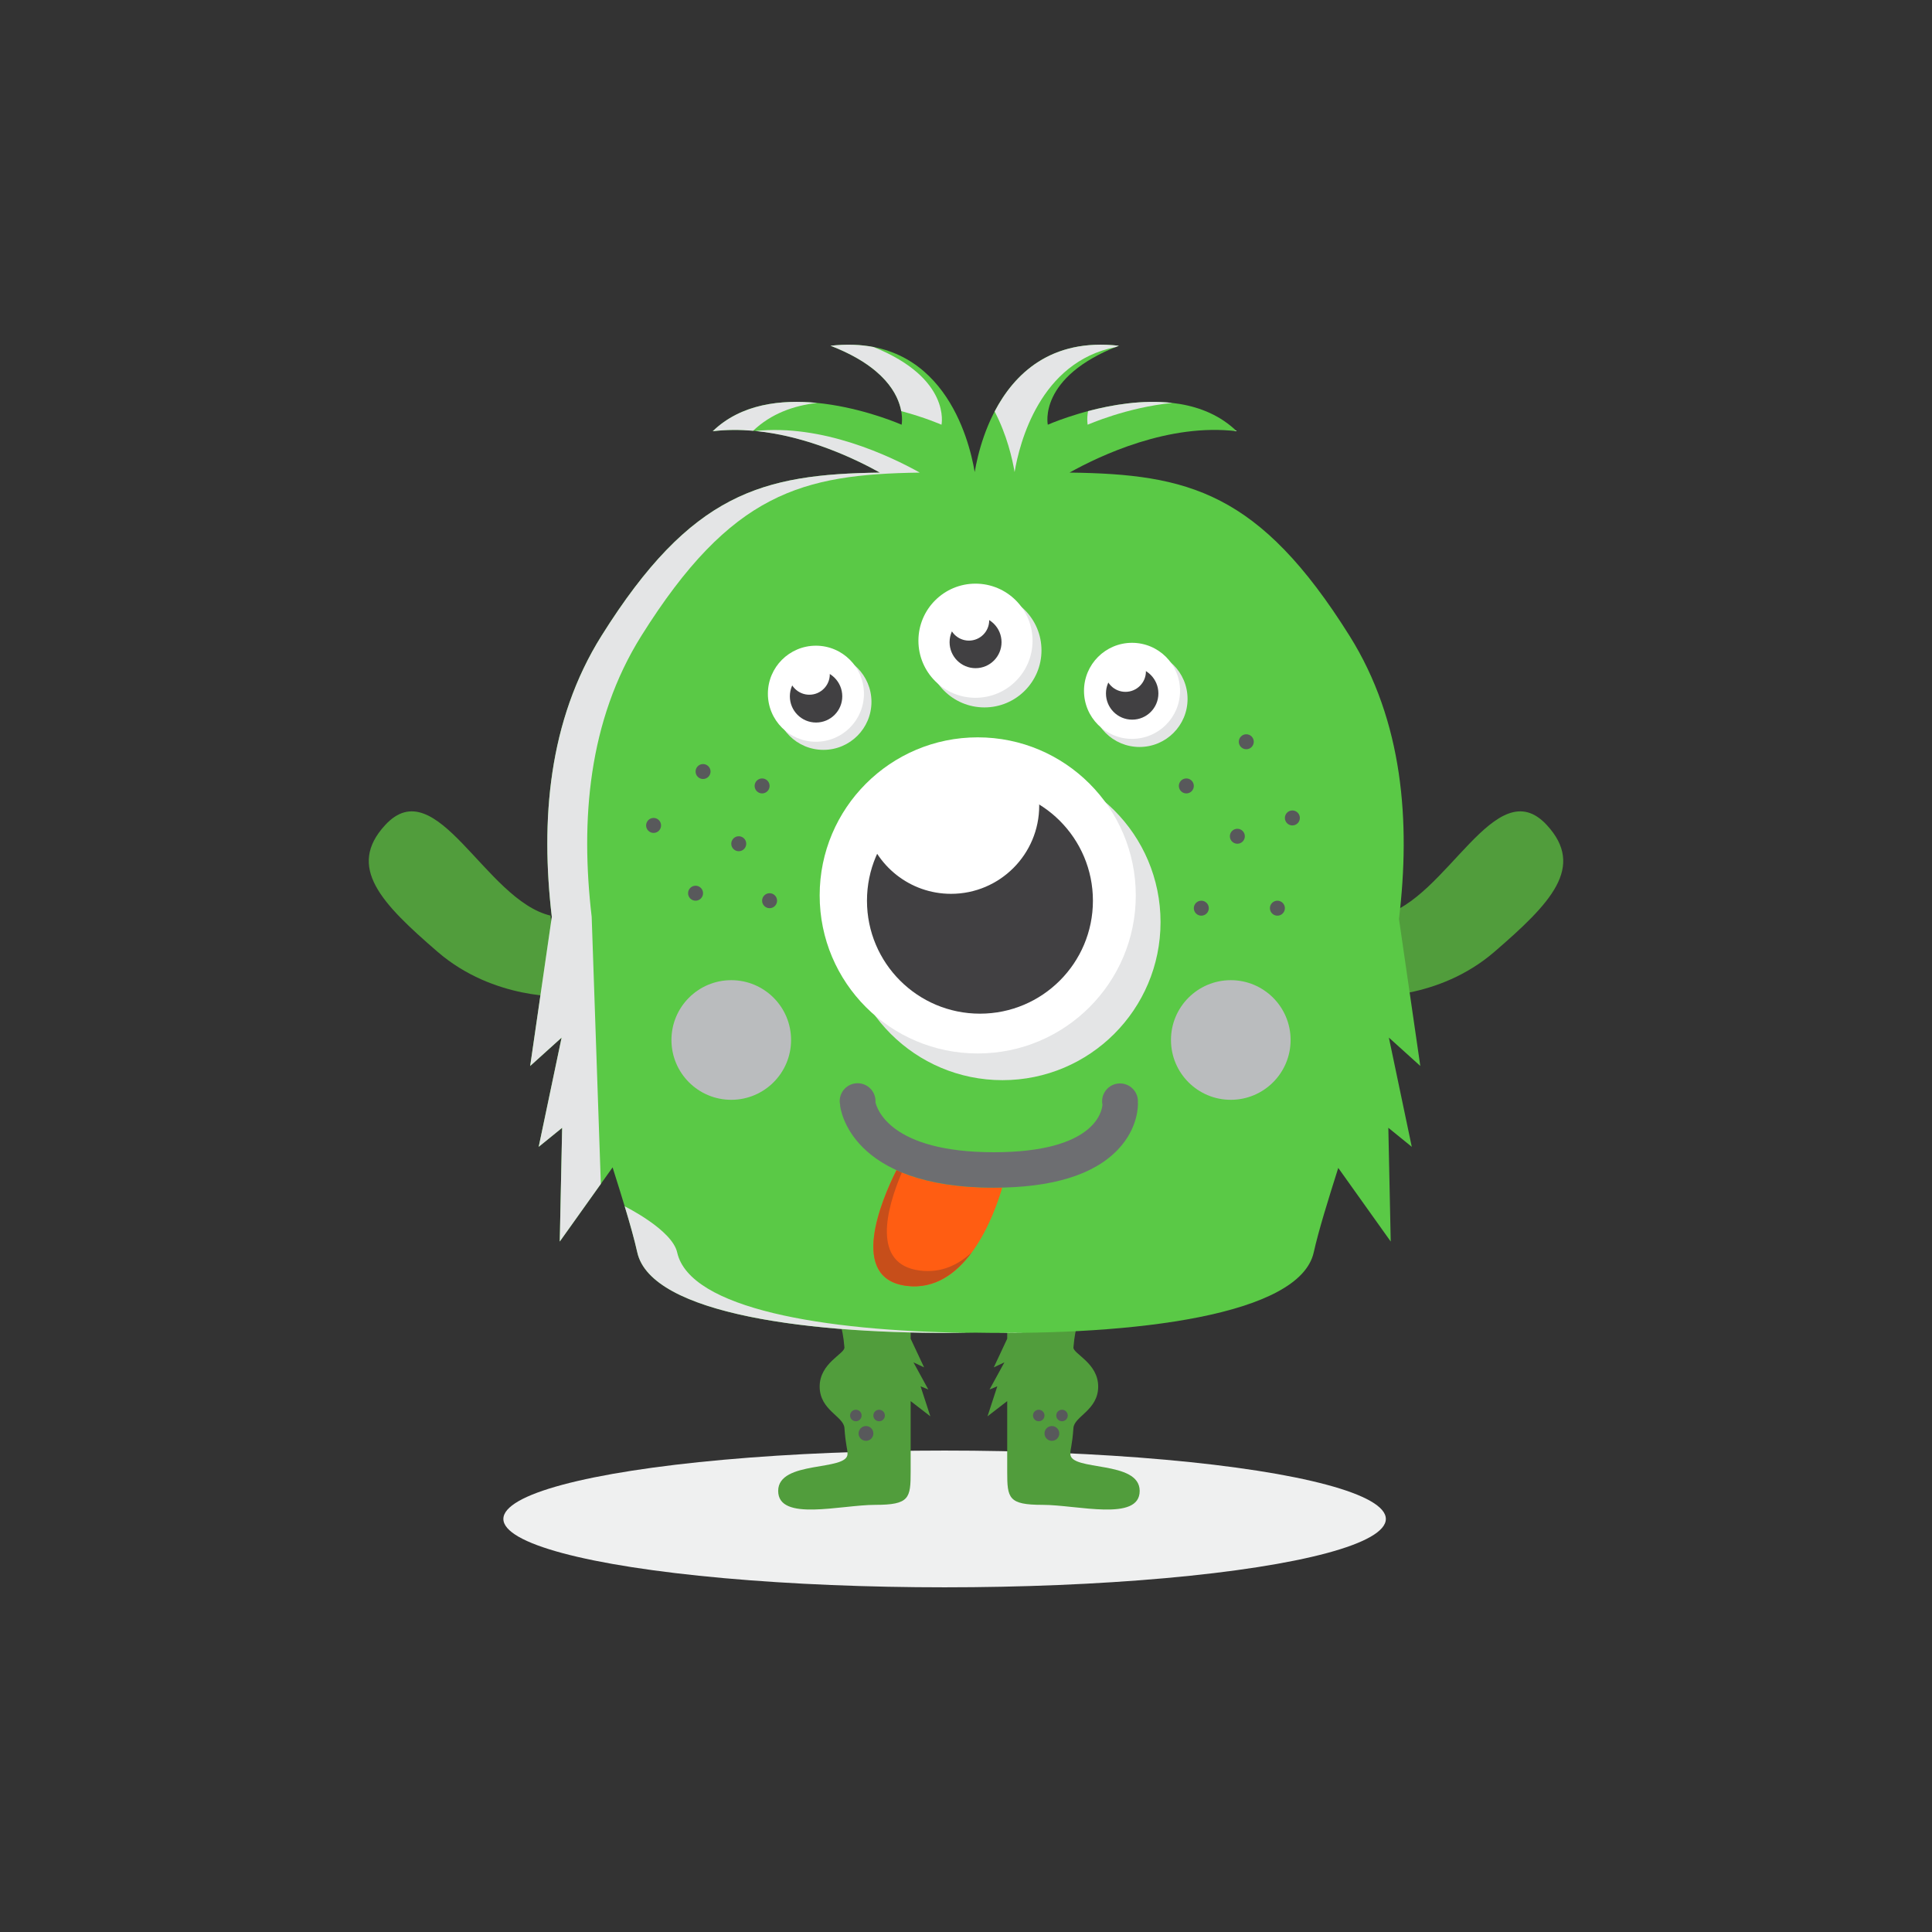 <?xml version="1.0" encoding="utf-8"?>
<!-- Generator: Adobe Illustrator 16.0.0, SVG Export Plug-In . SVG Version: 6.00 Build 0)  -->
<!DOCTYPE svg PUBLIC "-//W3C//DTD SVG 1.1//EN" "http://www.w3.org/Graphics/SVG/1.1/DTD/svg11.dtd">
<svg version="1.1" id="Layer_1" xmlns="http://www.w3.org/2000/svg" xmlns:xlink="http://www.w3.org/1999/xlink" x="0px" y="0px"
	 width="350px" height="350px" viewBox="0 0 350 350" enable-background="new 0 0 350 350" xml:space="preserve">
<rect x="0" y="0" width="350" height="350" fill="#333333" stroke="none"/>
<g>
	<ellipse fill="#EFF0F0" cx="171.125" cy="275.17" rx="79.934" ry="12.388"/>
	<g>
		<g>
			<g>
				<g>
					<path fill="#519D3C" d="M168.54,256.578l-1.769-5.432l1.403,0.575l-2.69-4.914l1.924,0.905l-2.433-5.191
						c0-2.881,0-4.817,0-4.817l-13.244,1.003c0,0,0.911,1.237,1.246,5.39c0.091,1.146-4.486,2.81-4.486,7.089
						c0,4.281,4.334,5.393,4.486,7.492c0.234,3.287,0.561,3.723,0.561,4.71c0,3.21-12.562,1.086-12.562,6.705
						c0,5.618,11.357,2.525,17.578,2.525c6.22,0,6.421-1.204,6.421-6.021c0-1.988,0-7.266,0-12.772L168.54,256.578z"/>
					<g>
						<circle fill="#58595B" cx="156.88" cy="259.682" r="1.338"/>
						<circle fill="#58595B" cx="155.046" cy="256.432" r="1.043"/>
						<circle fill="#58595B" cx="159.261" cy="256.432" r="1.043"/>
					</g>
				</g>
				<g>
					<path fill="#519D3C" d="M178.898,256.578l1.77-5.432l-1.403,0.575l2.689-4.914l-1.921,0.905l2.431-5.191
						c0-2.881,0-4.817,0-4.817l13.243,1.003c0,0-0.91,1.237-1.243,5.39c-0.093,1.146,4.483,2.81,4.483,7.089
						c0,4.281-4.333,5.393-4.483,7.492c-0.236,3.287-0.563,3.723-0.563,4.71c0,3.21,12.563,1.086,12.563,6.705
						c0,5.618-11.358,2.525-17.579,2.525s-6.421-1.204-6.421-6.021c0-1.988,0-7.266,0-12.772L178.898,256.578z"/>
					<g>
						<circle fill="#58595B" cx="190.56" cy="259.682" r="1.338"/>
						<circle fill="#58595B" cx="192.394" cy="256.432" r="1.043"/>
						<circle fill="#58595B" cx="188.178" cy="256.432" r="1.043"/>
					</g>
				</g>
			</g>
			<g>
				<path fill="#519D3C" d="M280.227,149.471c-9.303-10.093-18.132,13.626-29.97,16.402c-0.401,6.561-2.486,14.636-2.486,14.636
					s12.72,0.756,22.952-8.075C280.956,163.602,287.224,157.065,280.227,149.471z"/>
				<path fill="#519D3C" d="M69.774,149.471c-6.998,7.595-0.73,14.131,9.503,22.963c10.233,8.831,22.953,8.075,22.953,8.075
					s-2.085-8.075-2.486-14.636C87.905,163.097,79.076,139.378,69.774,149.471z"/>
			</g>
			<path fill="#5AC946" d="M251.608,187.971l5.693,5.141l-3.863-26.638c2.104-17.545,0.773-35.767-8.957-51.291
				c-16.341-26.072-29.215-29.296-50.722-29.571c5.503-3.071,17.993-8.993,30.28-7.49c-11.595-11.236-34.22-1.18-34.22-1.18
				s-1.855-8.631,12.882-14.306c-20.246-2.315-25.097,16.79-26.123,22.885c-1.027-6.095-5.875-25.2-26.122-22.885
				c14.736,5.675,12.881,14.306,12.881,14.306s-22.624-10.057-34.219,1.18c12.292-1.504,24.789,4.425,30.287,7.494
				c-21.337,0.3-34.169,3.61-50.439,29.567c-9.661,15.414-11.043,33.485-9.001,50.915l-3.918,27.014l5.693-5.141l-4.152,19.789
				l4.249-3.451l-0.432,20.607l9.573-13.433c1.904,6.042,3.552,11.286,4.476,15.408c2.549,11.383,32.444,15.049,61.27,14.534
				c28.823,0.515,58.72-3.151,61.268-14.534c0.918-4.101,2.554-9.311,4.445-15.313l9.506,13.337l-0.433-20.607l4.248,3.451
				L251.608,187.971z"/>
			<g>
				<g>
					<g>
						<circle fill="#E4E5E6" cx="181.61" cy="167.048" r="28.633"/>
						<circle fill="#FFFFFF" cx="177.124" cy="162.211" r="28.634"/>
						<path fill="#414042" d="M197.993,163.173c0,11.3-9.163,20.463-20.464,20.463c-11.305,0-20.468-9.163-20.468-20.463
							c0-11.306,9.163-20.469,20.468-20.469C188.83,142.704,197.993,151.867,197.993,163.173z"/>
						<path fill="#FFFFFF" d="M156.796,149.837c1.735,6.943,8.011,12.088,15.494,12.088c8.825,0,15.973-7.154,15.973-15.974
							c0-1.57-0.23-3.086-0.651-4.521C176.037,137.86,163.727,139.453,156.796,149.837z"/>
					</g>
					<g>
						<circle fill="#E4E5E6" cx="178.337" cy="117.818" r="10.338"/>
						<circle fill="#FFFFFF" cx="176.718" cy="116.072" r="10.338"/>
						<circle fill="#414042" cx="176.732" cy="116.34" r="4.706"/>
						<circle fill="#FFFFFF" cx="175.529" cy="112.379" r="3.674"/>
					</g>
					<g>
						<circle fill="#E4E5E6" cx="206.438" cy="126.622" r="8.7"/>
						<circle fill="#FFFFFF" cx="205.077" cy="125.152" r="8.7"/>
						<circle fill="#414042" cx="205.105" cy="125.623" r="4.749"/>
						<circle fill="#FFFFFF" cx="203.89" cy="121.628" r="3.706"/>
					</g>
					<g>
						<circle fill="#E4E5E6" cx="149.173" cy="127.145" r="8.7"/>
						<circle fill="#FFFFFF" cx="147.811" cy="125.675" r="8.701"/>
						<circle fill="#414042" cx="147.838" cy="126.146" r="4.747"/>
						<circle fill="#FFFFFF" cx="146.623" cy="122.15" r="3.705"/>
					</g>
				</g>
				<g>
					<g>
						<path fill="#FF5D12" d="M180.059,215.159c-7.918,0-13.583-1.324-17.649-3.182c-2.772,5.55-8.703,19.642,1.797,20.965
							c10.743,1.354,15.866-12.698,17.363-17.806C181.07,215.148,180.572,215.159,180.059,215.159z"/>
						<path fill="#C74E1A" d="M166.65,230.172c-8.836-1.114-6.033-11.27-3.271-17.769c-0.336-0.137-0.654-0.28-0.97-0.426
							c-2.772,5.55-8.703,19.642,1.797,20.965c5.184,0.653,9.055-2.286,11.845-6.07C173.565,229.185,170.464,230.653,166.65,230.172
							z"/>
					</g>
					<g>
						<path fill="#6D6E71" d="M206.122,199.75c0.005-0.079,0.023-0.154,0.023-0.234c0-1.79-1.451-3.243-3.244-3.243
							c-1.792,0-3.244,1.453-3.244,3.243c0,0.211,0.023,0.415,0.062,0.614c-0.083,1.142-1.329,8.608-19.66,8.608
							c-18.859,0-21.226-7.953-21.469-9.095c0.003-0.054,0.018-0.106,0.018-0.16c0-1.792-1.451-3.245-3.244-3.245
							s-3.244,1.453-3.244,3.245c0,0.257,0.036,0.503,0.094,0.743l-0.027,0.003c0.061,0.609,1.793,14.93,27.874,14.93
							c10.548,0,18.102-2.32,22.455-6.897c3.742-3.933,3.649-8.056,3.627-8.512H206.122z"/>
					</g>
				</g>
				<g>
					<circle fill="#58595B" cx="126.008" cy="161.814" r="1.356"/>
					<circle fill="#58595B" cx="139.419" cy="163.17" r="1.356"/>
					<circle fill="#58595B" cx="133.831" cy="152.851" r="1.356"/>
					<circle fill="#58595B" cx="138.063" cy="142.378" r="1.356"/>
					<circle fill="#58595B" cx="127.366" cy="139.77" r="1.355"/>
					<path fill="#58595B" d="M118.406,150.891c-0.749,0-1.358-0.607-1.358-1.356s0.609-1.356,1.358-1.356
						c0.747,0,1.354,0.607,1.354,1.356S119.153,150.891,118.406,150.891z"/>
				</g>
				<g>
					<circle fill="#58595B" cx="224.159" cy="151.496" r="1.356"/>
					<circle fill="#58595B" cx="217.629" cy="164.527" r="1.356"/>
					<circle fill="#58595B" cx="225.777" cy="134.375" r="1.356"/>
					<circle fill="#58595B" cx="231.413" cy="164.527" r="1.356"/>
					<circle fill="#58595B" cx="234.125" cy="148.178" r="1.356"/>
					<circle fill="#58595B" cx="214.916" cy="142.378" r="1.356"/>
				</g>
				<circle fill="#BABCBE" cx="222.969" cy="188.404" r="10.836"/>
				<circle fill="#BABCBE" cx="132.474" cy="188.404" r="10.836"/>
			</g>
		</g>
		<g>
			<path fill="#E4E5E6" d="M197.114,74.479c-0.274,1.496-0.07,2.463-0.07,2.463s7.064-3.137,15.319-3.948
				C206.965,72.379,201.378,73.348,197.114,74.479z"/>
			<path fill="#E4E5E6" d="M163.269,74.479c4.326,1.148,7.293,2.463,7.293,2.463s1.793-8.389-12.281-14.063
				c-2.313-0.454-4.903-0.577-7.823-0.243C160.271,66.413,162.724,71.5,163.269,74.479z"/>
			<path fill="#E4E5E6" d="M183.803,85.521c0.879-5.216,4.567-19.949,18.3-22.642c0.201-0.081,0.392-0.163,0.6-0.243
				c-12.382-1.416-18.998,5.179-22.512,11.91C182.424,78.822,183.404,83.153,183.803,85.521z"/>
			<path fill="#E4E5E6" d="M224.04,78.121c-0.031-0.03-0.064-0.055-0.096-0.084c-0.136,0.011-0.27,0.028-0.404,0.041
				C223.706,78.096,223.874,78.101,224.04,78.121z"/>
			<path fill="#E4E5E6" d="M183.948,241.426c-1.202,0.021-2.407,0.033-3.611,0.04c1.732,0.009,3.463,0.003,5.187-0.02
				C184.999,241.44,184.474,241.436,183.948,241.426z"/>
			<path fill="#E4E5E6" d="M136.439,78.037c3.253-3.106,7.356-4.563,11.582-5.044c-6.521-0.641-13.784,0.169-18.901,5.128
				C131.572,77.82,134.028,77.826,136.439,78.037z"/>
			<path fill="#E4E5E6" d="M122.678,226.892c-0.922-4.122-9.504-8.352-9.504-8.352c0.945,3.122,1.74,5.935,2.281,8.352
				c2.502,11.177,31.365,14.909,59.693,14.555C149.325,241.111,124.967,237.116,122.678,226.892z"/>
			<path fill="#E4E5E6" d="M108.848,214.475l-1.659-48.377c-2.041-17.43-0.66-35.501,9.001-50.915
				c16.271-25.957,29.104-29.268,50.439-29.567c-5.423-3.028-17.657-8.823-29.785-7.537c9.518,0.925,18.223,5.114,22.563,7.537
				c-21.337,0.3-34.169,3.61-50.439,29.567c-9.661,15.414-11.043,33.485-9.001,50.915l-3.918,27.014l5.693-5.141l-4.152,19.789
				l4.249-3.451l-0.432,20.607L108.848,214.475z"/>
		</g>
	</g>
</g>
</svg>
